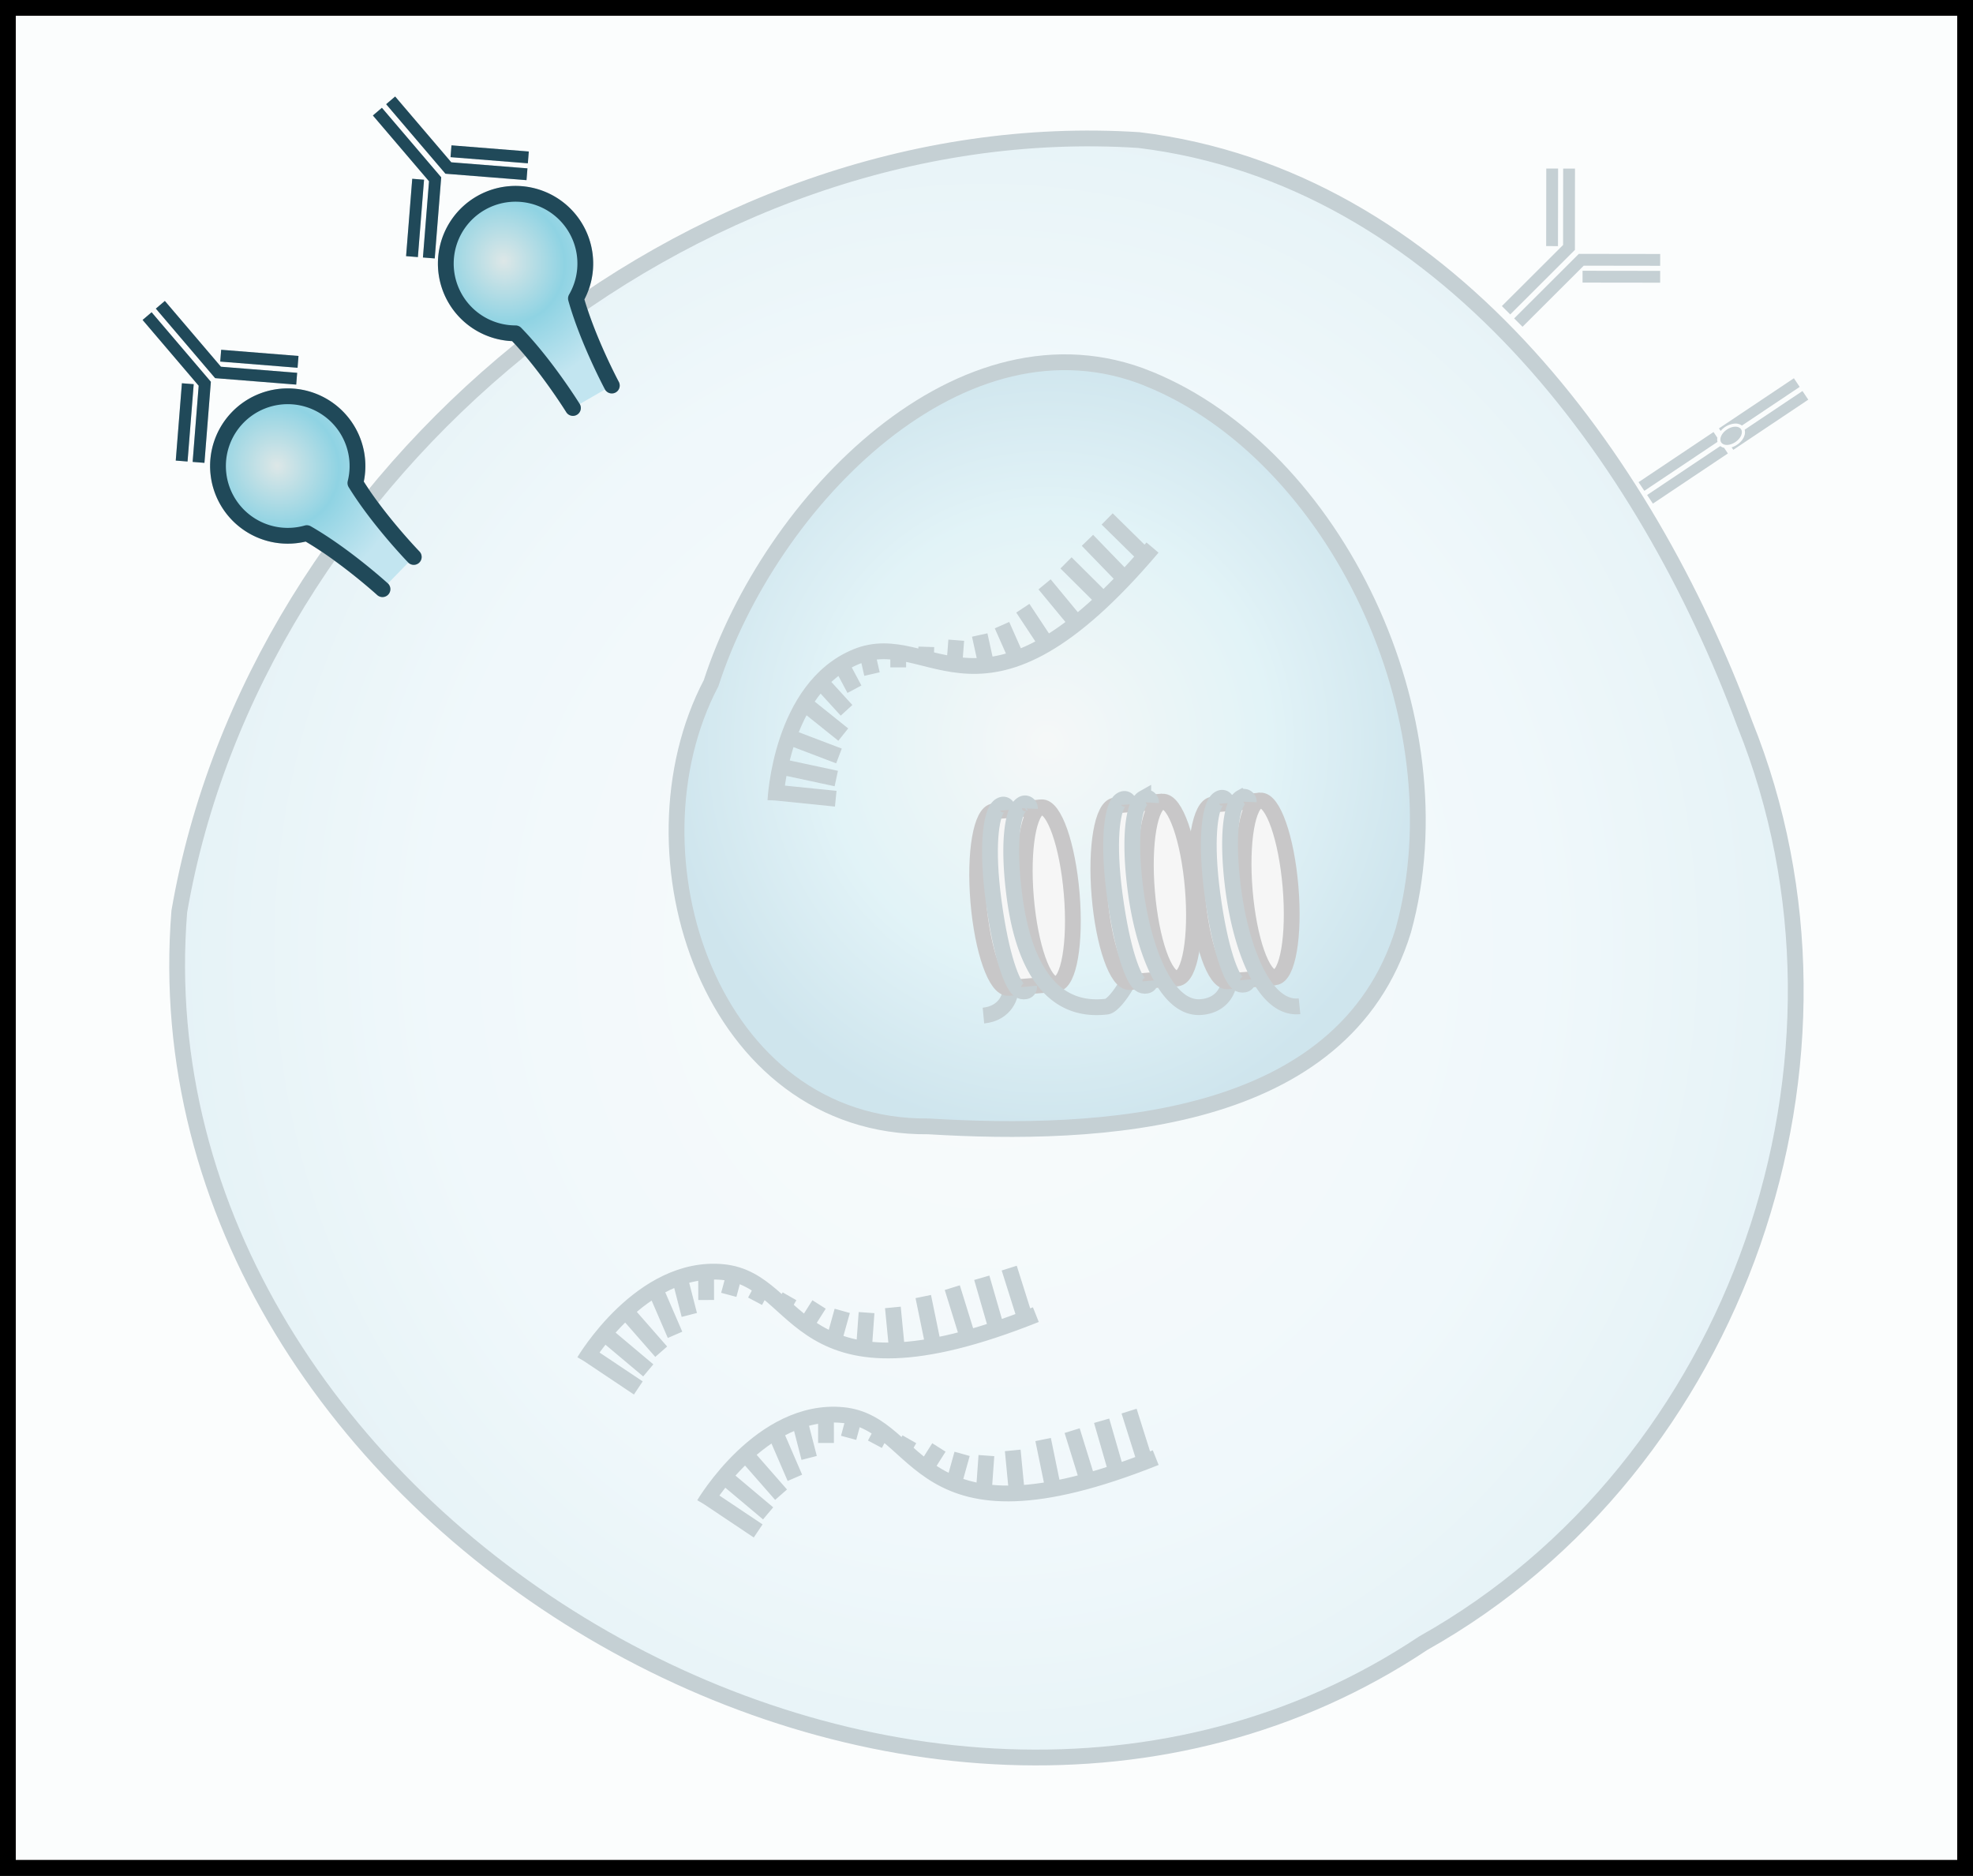 <svg xmlns="http://www.w3.org/2000/svg" xmlns:xlink="http://www.w3.org/1999/xlink" xml:space="preserve" width="189.036" height="179.712" viewBox="0 0 50.016 47.549"><rect x="0" y="0" width="50.016" height="47.549" fill="#808080" stroke="none"/><defs><radialGradient xlink:href="#a" id="d" cx="325.16" cy="204.426" r="20.717" fx="325.16" fy="204.426" gradientTransform="matrix(1.186 0 0 1.273 -219.024 -91.362)" gradientUnits="userSpaceOnUse"/><radialGradient xlink:href="#b" id="e" cx="326.698" cy="199.296" r="9.597" fx="326.698" fy="199.296" gradientTransform="matrix(1 0 0 1.033 -158.533 -42.21)" gradientUnits="userSpaceOnUse"/><radialGradient xlink:href="#c" id="f" cx="182.681" cy="-303.369" r="3.033" fx="182.681" fy="-303.369" gradientTransform="matrix(-.69 .724 -.768 -.732 41.707 -197.673)" gradientUnits="userSpaceOnUse"/><radialGradient xlink:href="#c" id="g" cx="182.681" cy="-303.369" r="3.033" fx="182.681" fy="-303.369" gradientTransform="matrix(-.862 .508 -.538 -.914 148.644 -218.618)" gradientUnits="userSpaceOnUse"/><radialGradient xlink:href="#c" id="h" cx="182.681" cy="-303.369" r="3.033" fx="182.681" fy="-303.369" gradientTransform="matrix(-.69 .724 -.768 -.732 41.933 -376.998)" gradientUnits="userSpaceOnUse"/><radialGradient xlink:href="#c" id="i" cx="182.681" cy="-303.369" r="3.033" fx="182.681" fy="-303.369" gradientTransform="matrix(-.862 .508 -.538 -.914 148.87 -397.943)" gradientUnits="userSpaceOnUse"/><linearGradient id="c"><stop offset="0" style="stop-color:#dde7e7;stop-opacity:1"/><stop offset=".501" style="stop-color:#8fd3e3;stop-opacity:1"/><stop offset="1" style="stop-color:#c2e5f0;stop-opacity:1"/></linearGradient><linearGradient id="b"><stop offset="0" style="stop-color:#dde7e7;stop-opacity:1"/><stop offset=".588" style="stop-color:#8fd3e3;stop-opacity:1"/><stop offset="1" style="stop-color:#469dbe;stop-opacity:1"/></linearGradient><linearGradient id="a"><stop offset="0" style="stop-color:#eff6f6;stop-opacity:1"/><stop offset=".588" style="stop-color:#c6e7f2;stop-opacity:1"/><stop offset="1" style="stop-color:#84c1d7;stop-opacity:1"/></linearGradient></defs><g style="stroke-width:.4;stroke-dasharray:none"><path d="M75.152 149.731h49.616v47.149H75.152z" style="fill:#f5fbfd;fill-opacity:1;stroke:#000;stroke-width:.4;stroke-linecap:round;stroke-linejoin:miter;stroke-dasharray:none;stroke-dashoffset:0;stroke-opacity:1;paint-order:normal;stop-color:#000" transform="translate(-74.952 -149.53)"/><g style="stroke-width:.4;stroke-dasharray:none"><path d="M170.494 148.395c-11.375-.737-22.421 8.454-24.33 19.556-1.23 15.357 18.648 27.135 31.535 18.546 7.994-4.484 11.566-14.833 8.15-23.304-2.512-6.772-7.661-13.86-15.355-14.798z" style="fill:url(#d);fill-opacity:1;stroke:#204959;stroke-width:.4;stroke-linecap:butt;stroke-linejoin:miter;stroke-dasharray:none;stroke-opacity:1" transform="translate(-141.619 -144.844)"/><g style="stroke-width:.4;stroke-dasharray:none"><path d="m152.49 151.375.159-1.994-1.463-1.715M152.219 149.38l-.156 1.961M154.978 149.253l-1.993-.158-1.463-1.715M153.052 148.67l1.96.156" style="fill:none;stroke:#204959;stroke-width:.3;stroke-linecap:butt;stroke-linejoin:miter;stroke-dasharray:none;stroke-opacity:1" transform="rotate(-94.476 30.34 130.031)"/></g><path d="M170.74 154.447c-4.712-1.917-9.592 3.08-11.095 7.716-2.273 4.333-.013 11.287 5.514 11.234 4.31.26 10.518-.015 12.035-4.969 1.493-5.403-1.742-12.064-6.454-13.98z" style="fill:url(#e);fill-opacity:1;stroke:#204959;stroke-width:.4;stroke-linecap:butt;stroke-linejoin:miter;stroke-dasharray:none;stroke-opacity:1" transform="translate(-141.619 -144.844)"/><g style="stroke-width:.92;stroke-dasharray:none" transform="translate(-152.678 -53.938) scale(.435)"><path d="M409.865 181.467c.092.529-.286 1.587-1.57 1.709" class="cls-37" style="fill:none;stroke:#204959;stroke-width:.92;stroke-miterlimit:10;stroke-dasharray:none;stroke-opacity:1"/><path d="m411.67 171.045-2.768.23c-.738.06-1.143 2.418-.905 5.262.238 2.845 1.026 5.099 1.765 5.028l2.765-.23" class="cls-34" style="fill:#dfe1e1;stroke:#2d292b;stroke-width:.92;stroke-miterlimit:10;stroke-dasharray:none"/><ellipse cx="396.027" cy="209.849" class="cls-34" rx="1.339" ry="5.167" style="fill:#dfe1e1;stroke:#2d292b;stroke-width:.92;stroke-miterlimit:10;stroke-dasharray:none" transform="rotate(-4.77)"/><path d="M410.958 181.477c.029.334-.4.368-.606.193-.363-.304-1.019-1.836-1.466-5.19-.413-3.094-.156-4.94.243-5.414.265-.312.574-.201.6.132" class="cls-38" style="fill:none;stroke:#204959;stroke-width:.92;stroke-miterlimit:10;stroke-dasharray:none;stroke-opacity:1"/><path d="M416.778 181.022c.016.167-.844 1.588-1.307 1.633-3.635.43-4.918-3.149-5.347-6.282-.423-3.09-.167-5.172.429-5.51a.288.288 0 0 1 .452.25" class="cls-37" style="fill:none;stroke:#204959;stroke-width:.92;stroke-miterlimit:10;stroke-dasharray:none;stroke-opacity:1"/><path d="m418.731 170.703-2.767.23c-.736.061-1.143 2.419-.905 5.263s1.026 5.101 1.764 5.027l2.765-.23" class="cls-34" style="fill:#dfe1e1;stroke:#2d292b;stroke-width:.92;stroke-miterlimit:10;stroke-dasharray:none"/><ellipse cx="403.087" cy="210.108" class="cls-34" rx="1.339" ry="5.167" style="fill:#dfe1e1;stroke:#2d292b;stroke-width:.92;stroke-miterlimit:10;stroke-dasharray:none" transform="rotate(-4.77)"/><path d="M418.02 181.147c.026.333-.403.367-.61.193-.362-.305-1.018-1.837-1.465-5.191-.413-3.093-.156-4.94.243-5.414.265-.312.575-.2.601.132" class="cls-36" style="fill:none;stroke:#204959;stroke-width:.92;stroke-miterlimit:10;stroke-dasharray:none;stroke-opacity:1"/><path d="M422.589 180.97c.092.528-.286 1.587-1.57 1.708-2.116.217-3.41-3.516-3.838-6.649-.424-3.09-.167-5.172.428-5.51a.288.288 0 0 1 .453.25" class="cls-39" style="fill:none;stroke:#204959;stroke-width:.92;stroke-miterlimit:10;stroke-dasharray:none;stroke-opacity:1"/><path d="m424.425 170.65-2.765.23c-.738.062-1.143 2.416-.905 5.26.238 2.845 1.027 5.102 1.765 5.04l2.765-.23" class="cls-34" style="fill:#dfe1e1;stroke:#2d292b;stroke-width:.92;stroke-miterlimit:10;stroke-dasharray:none"/><ellipse cx="408.768" cy="210.516" class="cls-34" rx="1.339" ry="5.167" style="fill:#dfe1e1;stroke:#2d292b;stroke-width:.92;stroke-miterlimit:10;stroke-dasharray:none" transform="rotate(-4.77)"/><path d="M423.71 181.08c.03.334-.402.37-.608.196-.36-.307-1.016-1.836-1.466-5.194-.41-3.09-.156-4.937.246-5.413.265-.31.572-.201.6.132" class="cls-39" style="fill:none;stroke:#204959;stroke-width:.92;stroke-miterlimit:10;stroke-dasharray:none;stroke-opacity:1"/><path d="M426.716 182.636c-2.117.217-3.41-3.516-3.839-6.649-.423-3.09-.17-5.172.429-5.508a.288.288 0 0 1 .452.248" class="cls-37" style="fill:none;stroke:#204959;stroke-width:.92;stroke-miterlimit:10;stroke-dasharray:none;stroke-opacity:1"/></g><g style="stroke-width:.4;stroke-dasharray:none"><path d="M285.55 202.512s.127-2.852 2.046-3.645c1.92-.794 3.19 2.336 7.513-2.767M285.567 202.313l1.512.154M285.673 201.651l1.42.304M285.886 200.898l1.275.485M286.262 200.034l1.008.807M286.643 199.448l.71.778M287.208 199.044l.345.647M287.874 198.763l.124.544M288.663 198.734v.404M289.365 198.936l.01-.319M290.089 199.035l.045-.586M290.889 199.045l-.16-.728M291.635 198.838l-.341-.771M292.424 198.548l-.602-.91M293.183 198.013l-.81-.98M293.864 197.43l-.947-.941M294.462 196.952l-1.002-1.035M294.888 196.288l-.928-.913" style="fill:none;stroke:#204959;stroke-width:.4;stroke-linecap:butt;stroke-linejoin:miter;stroke-dasharray:none;stroke-opacity:1" transform="translate(-265.893 -182.22)"/></g><g style="stroke-width:.4;stroke-dasharray:none"><path d="M285.55 202.512s.127-2.852 2.046-3.645c1.92-.794 3.19 2.336 7.513-2.767M285.567 202.313l1.512.154M285.673 201.651l1.42.304M285.886 200.898l1.275.485M286.262 200.034l1.008.807M286.643 199.448l.71.778M287.208 199.044l.345.647M287.874 198.763l.124.544M288.663 198.734v.404M289.365 198.936l.01-.319M290.089 199.035l.045-.586M290.889 199.045l-.16-.728M291.635 198.838l-.341-.771M292.424 198.548l-.602-.91M293.183 198.013l-.81-.98M293.864 197.43l-.947-.941M294.462 196.952l-1.002-1.035M294.888 196.288l-.928-.913" style="fill:none;stroke:#204959;stroke-width:.4;stroke-linecap:butt;stroke-linejoin:miter;stroke-dasharray:none;stroke-opacity:1" transform="rotate(27.962 487.573 -425.199)"/></g><g style="stroke-width:.4;stroke-dasharray:none"><path d="M285.55 202.512s.127-2.852 2.046-3.645c1.92-.794 3.19 2.336 7.513-2.767M285.567 202.313l1.512.154M285.673 201.651l1.42.304M285.886 200.898l1.275.485M286.262 200.034l1.008.807M286.643 199.448l.71.778M287.208 199.044l.345.647M287.874 198.763l.124.544M288.663 198.734v.404M289.365 198.936l.01-.319M290.089 199.035l.045-.586M290.889 199.045l-.16-.728M291.635 198.838l-.341-.771M292.424 198.548l-.602-.91M293.183 198.013l-.81-.98M293.864 197.43l-.947-.941M294.462 196.952l-1.002-1.035M294.888 196.288l-.928-.913" style="fill:none;stroke:#204959;stroke-width:.4;stroke-linecap:butt;stroke-linejoin:miter;stroke-dasharray:none;stroke-opacity:1" transform="rotate(27.962 481.813 -417.285)"/></g><path d="M151.315 159.78s-.957-.871-1.918-1.421a1.768 1.768 0 1 1 1.231-1.27c.58.944 1.48 1.875 1.48 1.875" style="fill:url(#f);fill-opacity:1;stroke:#204959;stroke-width:.4;stroke-linecap:round;stroke-linejoin:round;stroke-dasharray:none;stop-color:#000" transform="translate(-141.619 -144.844)"/><path d="m146.382 156.315.158-1.993-1.462-1.715M146.11 154.321l-.156 1.96M148.87 154.194l-1.994-.159-1.462-1.715M146.944 153.61l1.96.157" style="fill:none;stroke:#204959;stroke-width:.3;stroke-linecap:butt;stroke-linejoin:miter;stroke-dasharray:none;stroke-opacity:1" transform="translate(-141.349 -144.594)"/><path d="m152.49 151.375.159-1.994-1.463-1.715M152.219 149.38l-.156 1.961M154.978 149.253l-1.993-.158-1.463-1.715M153.052 148.67l1.96.156" style="fill:none;stroke:#204959;stroke-width:.3;stroke-linecap:butt;stroke-linejoin:miter;stroke-dasharray:none;stroke-opacity:1" transform="translate(-141.619 -144.836)"/><path d="M156.143 155.187s-.682-1.1-1.456-1.893a1.768 1.768 0 1 1 1.532-.883c.299 1.066.91 2.208.91 2.208" style="fill:url(#g);fill-opacity:1;stroke:#204959;stroke-width:.4;stroke-linecap:round;stroke-linejoin:round;stroke-dasharray:none;stop-color:#000" transform="translate(-141.619 -144.844)"/><g transform="rotate(56.219 61.737 -35.698)"><path d="M90.336 2.998v2.286h.078a.526.526 0 0 1 .047-.407.275.275 0 0 1 .139-.117V2.998ZM90.726 2.997V4.76l.027.011.002.001.003.002a.254.254 0 0 1 .01.006c.004.001.007.004.01.006l.003.002.007.004.005.004a.27.27 0 0 1 .01.007l.003.003a.294.294 0 0 1 .009.008l.003.003.006.005.005.006.003.003a.311.311 0 0 1 .007.008l.008.01.002.003.01.012.008.013.005.007.004.007.003.006a.424.424 0 0 1 .011.022l.007.014a.199.199 0 0 1 .003.008l.003.007.003.008.003.007.002.008.005.016a.469.469 0 0 1 .006.025l.002.008.002.008.001.008.002.01a.534.534 0 0 1 .004.033l.002.018V5.168l-.001.014-.001.004c0 .009-.001.017-.003.025l-.001.01-.002.01a.478.478 0 0 1-.008.036l-.001.003a.347.347 0 0 1-.004.014h.076V2.997ZM90.336 5.449v2.287h.264V5.505a.243.243 0 0 1-.09-.056zM90.818 5.449a.243.243 0 0 1-.091.056v2.231h.263V5.449Z" style="color:#000;fill:#204959;stroke-width:.4;stroke-dasharray:none;-inkscape-stroke:none"/><ellipse cx="90.664" cy="5.132" rx=".192" ry=".302" style="fill:#204959;fill-opacity:1;stroke:none;stroke-width:.265;stroke-dasharray:none;stroke-opacity:1;paint-order:stroke fill markers;stop-color:#000"/></g></g></g><path d="M142.045-34.281h49.616v47.149h-49.616z" style="fill:#fdfdfd;fill-opacity:.745;stroke:#000;stroke-width:.4;stroke-linecap:round;stroke-linejoin:miter;stroke-dasharray:none;stroke-dashoffset:0;stroke-opacity:1;paint-order:normal;stop-color:#000" transform="translate(-141.845 34.48)"/><path d="M151.541-19.545s-.957-.871-1.918-1.421a1.768 1.768 0 1 1 1.231-1.27c.58.944 1.48 1.874 1.48 1.874" style="fill:url(#h);fill-opacity:1;stroke:#204959;stroke-width:.4;stroke-linecap:round;stroke-linejoin:round;stroke-dasharray:none;stop-color:#000" transform="translate(-141.845 34.48)"/><g style="stroke-width:.4;stroke-dasharray:none"><path d="m146.382 156.315.158-1.993-1.462-1.715M146.11 154.321l-.156 1.96M148.87 154.194l-1.994-.159-1.462-1.715M146.944 153.61l1.96.157" style="fill:none;stroke:#204959;stroke-width:.3;stroke-linecap:butt;stroke-linejoin:miter;stroke-dasharray:none;stroke-opacity:1" transform="translate(-141.349 -144.594)"/></g><g style="stroke-width:.4;stroke-dasharray:none"><path d="m152.49 151.375.159-1.994-1.463-1.715M152.219 149.38l-.156 1.961M154.978 149.253l-1.993-.158-1.463-1.715M153.052 148.67l1.96.156" style="fill:none;stroke:#204959;stroke-width:.3;stroke-linecap:butt;stroke-linejoin:miter;stroke-dasharray:none;stroke-opacity:1" transform="translate(-141.619 -144.836)"/></g><path d="M156.369-24.138s-.682-1.1-1.455-1.893a1.768 1.768 0 1 1 1.531-.883c.299 1.066.91 2.207.91 2.207" style="fill:url(#i);fill-opacity:1;stroke:#204959;stroke-width:.4;stroke-linecap:round;stroke-linejoin:round;stroke-dasharray:none;stop-color:#000" transform="translate(-141.845 34.48)"/></svg>